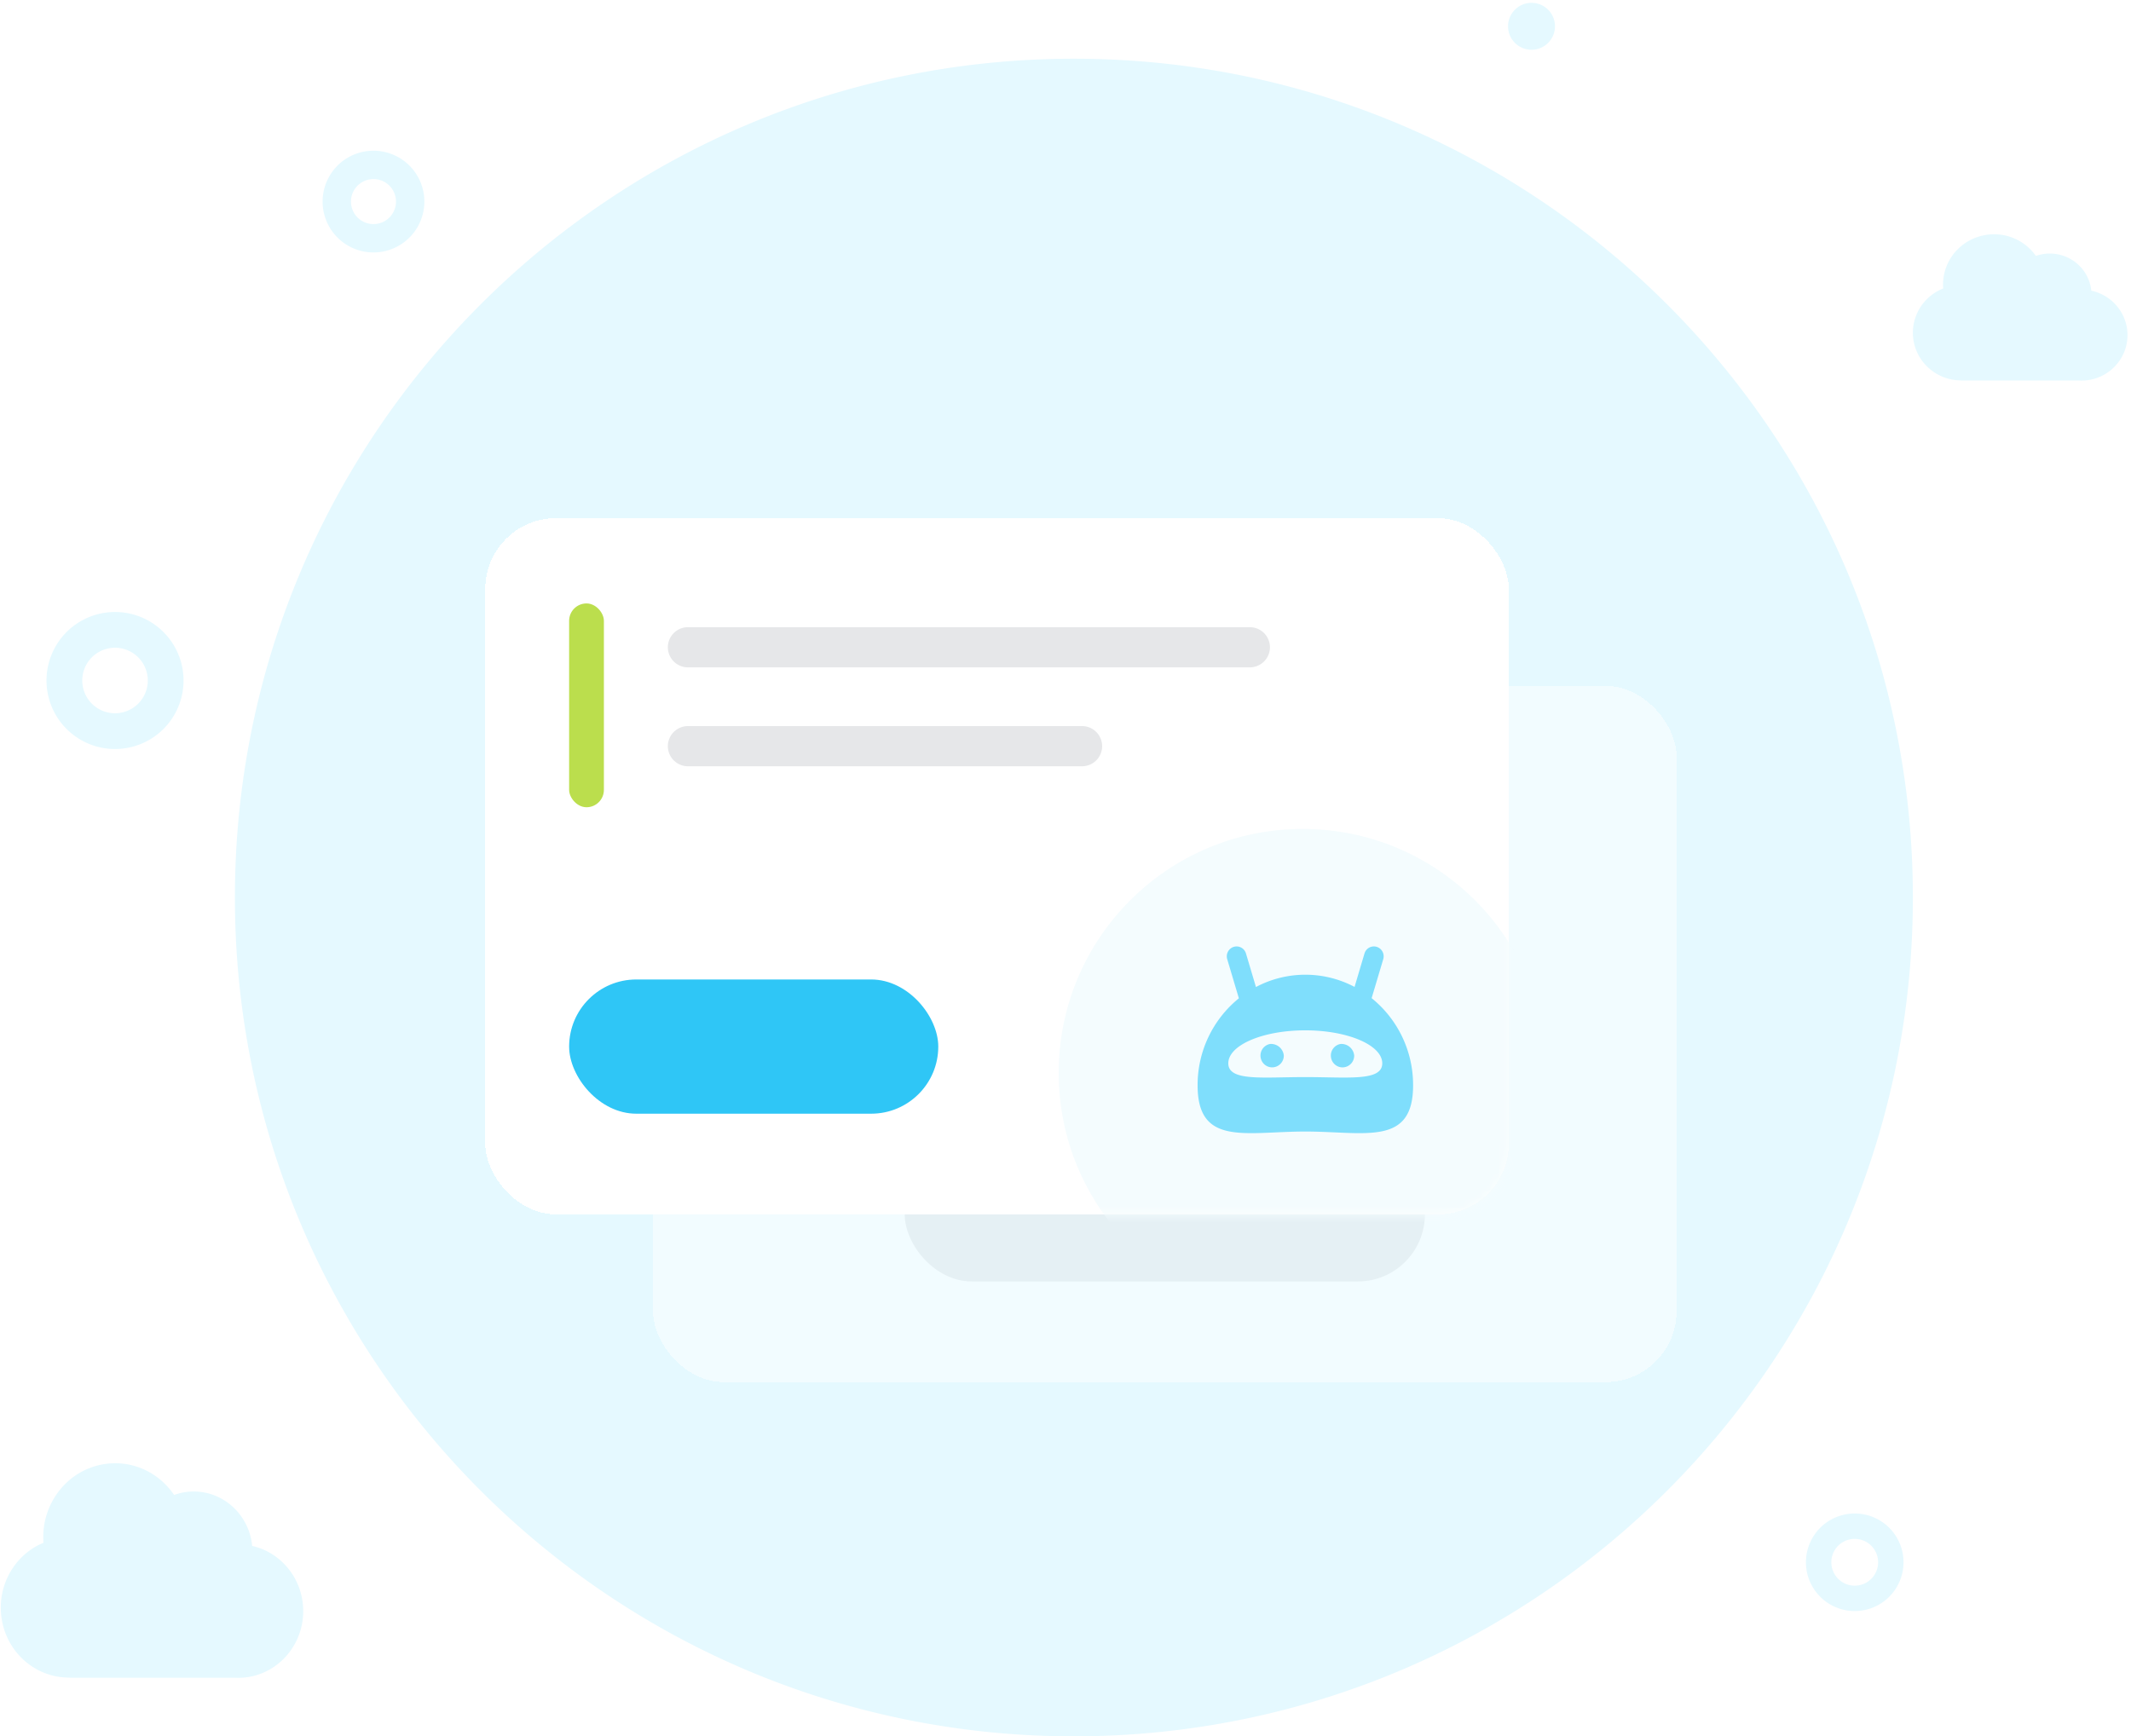<svg xmlns="http://www.w3.org/2000/svg" width="254" height="207" fill="none"><path fill="#E5F9FF" fill-rule="evenodd" d="M182.546 5.932a2.797 2.797 0 1 0 0-5.594 2.797 2.797 0 0 0 0 5.594ZM44.516 30.096a6.064 6.064 0 1 0 0-12.128 6.064 6.064 0 0 0 0 12.128Zm0-3.381a2.683 2.683 0 1 0 0-5.366 2.683 2.683 0 0 0 0 5.366ZM13.71 89.295a8.167 8.167 0 1 0 0-16.335 8.167 8.167 0 0 0 0 16.335Zm0-4.263a3.905 3.905 0 1 0 0-7.81 3.905 3.905 0 0 0 0 7.81Zm207.36 107.032a5.815 5.815 0 1 0 0-11.63 5.815 5.815 0 0 0 0 11.63Zm0-3.026a2.789 2.789 0 1 0 0-5.578 2.789 2.789 0 0 0 0 5.578ZM128.001 207c55.228 0 100-44.772 100-100 0-55.229-44.772-100-100-100-55.229 0-100 44.771-100 100 0 55.228 44.771 100 100 100Zm-100.048-6.99H8.513a6.23 6.23 0 0 1-.495-.019c-4.393-.103-7.924-3.795-7.924-8.334a8.462 8.462 0 0 1 2.38-5.898 8.094 8.094 0 0 1 2.71-1.838 8.928 8.928 0 0 1 2.487-6.905 8.446 8.446 0 0 1 6.058-2.574c2.91.003 5.479 1.499 7.023 3.781a6.813 6.813 0 0 1 2.345-.411c3.632.004 6.615 2.85 6.961 6.489 3.48.78 6.085 3.966 6.082 7.776-.003 4.391-3.469 7.948-7.74 7.946-.15 0-.3-.004-.447-.013ZM233.975 45.363h13.797c.104.006.21.009.316.009 3.032.001 5.492-2.424 5.494-5.418.002-2.597-1.846-4.77-4.316-5.302-.246-2.48-2.363-4.421-4.941-4.424-.583 0-1.143.098-1.664.28a6.09 6.09 0 0 0-4.984-2.578c-1.612 0-3.159.63-4.299 1.755a5.962 5.962 0 0 0-1.765 4.708 5.763 5.763 0 0 0-1.922 1.253 5.649 5.649 0 0 0-1.69 4.021c0 3.096 2.505 5.613 5.623 5.683.116.009.233.013.351.013Z" clip-rule="evenodd"/><g filter="url(#a)" opacity=".5"><rect width="122" height="83" x="77.836" y="79.5" fill="#fff" rx="8.446" shape-rendering="crispEdges"/><path fill="#DFE0E3" d="M99.602 94.895a2.401 2.401 0 0 1 2.407-2.395h66.953a2.401 2.401 0 0 1 2.407 2.395 2.401 2.401 0 0 1-2.407 2.396h-66.953a2.401 2.401 0 0 1-2.407-2.396ZM99.602 106.686a2.4 2.4 0 0 1 2.407-2.395h46.953a2.401 2.401 0 0 1 2.407 2.395 2.402 2.402 0 0 1-2.407 2.396h-46.953a2.402 2.402 0 0 1-2.407-2.396Z"/><rect width="4.144" height="24.297" x="87.836" y="89.669" fill="#BBDE4D" rx="2.072"/><rect width="62" height="16" x="107.836" y="134.5" fill="#E6E7E9" rx="8"/></g><g filter="url(#b)"><rect width="122" height="83" x="57.836" y="59.5" fill="#fff" rx="8.446" shape-rendering="crispEdges"/><path fill="#E6E7E9" d="M79.602 74.895a2.401 2.401 0 0 1 2.406-2.395h66.954a2.401 2.401 0 0 1 2.407 2.395 2.401 2.401 0 0 1-2.407 2.396H82.009a2.401 2.401 0 0 1-2.407-2.396ZM79.602 86.686a2.401 2.401 0 0 1 2.406-2.395h46.954a2.401 2.401 0 0 1 2.407 2.395 2.401 2.401 0 0 1-2.407 2.396H82.009a2.401 2.401 0 0 1-2.407-2.396Z"/><rect width="4.144" height="24.297" x="67.836" y="69.669" fill="#BBDE4D" rx="2.072"/><mask id="c" width="67" height="48" x="113" y="95" maskUnits="userSpaceOnUse" style="mask-type:alpha"><path fill="#D9D9D9" d="M113.836 95.5h66v39a8 8 0 0 1-8 8h-58v-47Z"/></mask><g mask="url(#c)"><path fill="#F4FCFE" d="M184.339 125.629c0 16.058-13.017 29.075-29.075 29.075-16.057 0-29.075-13.017-29.075-29.075s13.018-29.075 29.075-29.075c16.058 0 29.075 13.017 29.075 29.075Z"/></g><path fill="#7FDEFC" fill-rule="evenodd" d="m163.489 116.726 1.383-4.644c.12-.404.019-.842-.267-1.15a1.16 1.16 0 0 0-1.117-.341c-.406.096-.73.405-.851.808l-1.184 3.987a12.547 12.547 0 0 0-11.752.013l-1.19-4a1.166 1.166 0 0 0-1.455-.789 1.184 1.184 0 0 0-.78 1.472l1.389 4.662a13.303 13.303 0 0 0-4.919 10.383c0 7.287 5.747 5.499 12.843 5.499 7.095 0 12.842 1.788 12.842-5.499a13.287 13.287 0 0 0-4.942-10.401Zm-7.912 9.41c-5.065 0-9.172.532-9.172-1.64 0-2.171 4.107-3.934 9.172-3.934s9.178 1.761 9.178 3.934-4.108 1.64-9.178 1.64Zm-4.196-3.948a1.405 1.405 0 0 0-1.13 1.552c.089.738.73 1.279 1.464 1.235a1.4 1.4 0 0 0 1.306-1.403 1.528 1.528 0 0 0-1.64-1.384Zm7.259 1.556c.09.738.732 1.278 1.466 1.232a1.4 1.4 0 0 0 1.305-1.404 1.527 1.527 0 0 0-1.645-1.383 1.404 1.404 0 0 0-1.126 1.555Z" clip-rule="evenodd"/><rect width="44" height="16" x="67.836" y="114.5" fill="#2FC6F6" rx="8"/></g><defs><filter id="a" width="145.08" height="106.08" x="66.296" y="70.23" color-interpolation-filters="sRGB" filterUnits="userSpaceOnUse"><feFlood flood-opacity="0" result="BackgroundImageFix"/><feColorMatrix in="SourceAlpha" result="hardAlpha" values="0 0 0 0 0 0 0 0 0 0 0 0 0 0 0 0 0 0 127 0"/><feOffset dy="2.27"/><feGaussianBlur stdDeviation="5.77"/><feComposite in2="hardAlpha" operator="out"/><feColorMatrix values="0 0 0 0 0.392 0 0 0 0 0.427 0 0 0 0 0.482 0 0 0 0.16 0"/><feBlend in2="BackgroundImageFix" result="effect1_dropShadow_3065_89333"/><feBlend in="SourceGraphic" in2="effect1_dropShadow_3065_89333" result="shape"/></filter><filter id="b" width="145.08" height="106.08" x="46.296" y="50.23" color-interpolation-filters="sRGB" filterUnits="userSpaceOnUse"><feFlood flood-opacity="0" result="BackgroundImageFix"/><feColorMatrix in="SourceAlpha" result="hardAlpha" values="0 0 0 0 0 0 0 0 0 0 0 0 0 0 0 0 0 0 127 0"/><feOffset dy="2.27"/><feGaussianBlur stdDeviation="5.77"/><feComposite in2="hardAlpha" operator="out"/><feColorMatrix values="0 0 0 0 0.392 0 0 0 0 0.427 0 0 0 0 0.482 0 0 0 0.16 0"/><feBlend in2="BackgroundImageFix" result="effect1_dropShadow_3065_89333"/><feBlend in="SourceGraphic" in2="effect1_dropShadow_3065_89333" result="shape"/></filter></defs></svg>